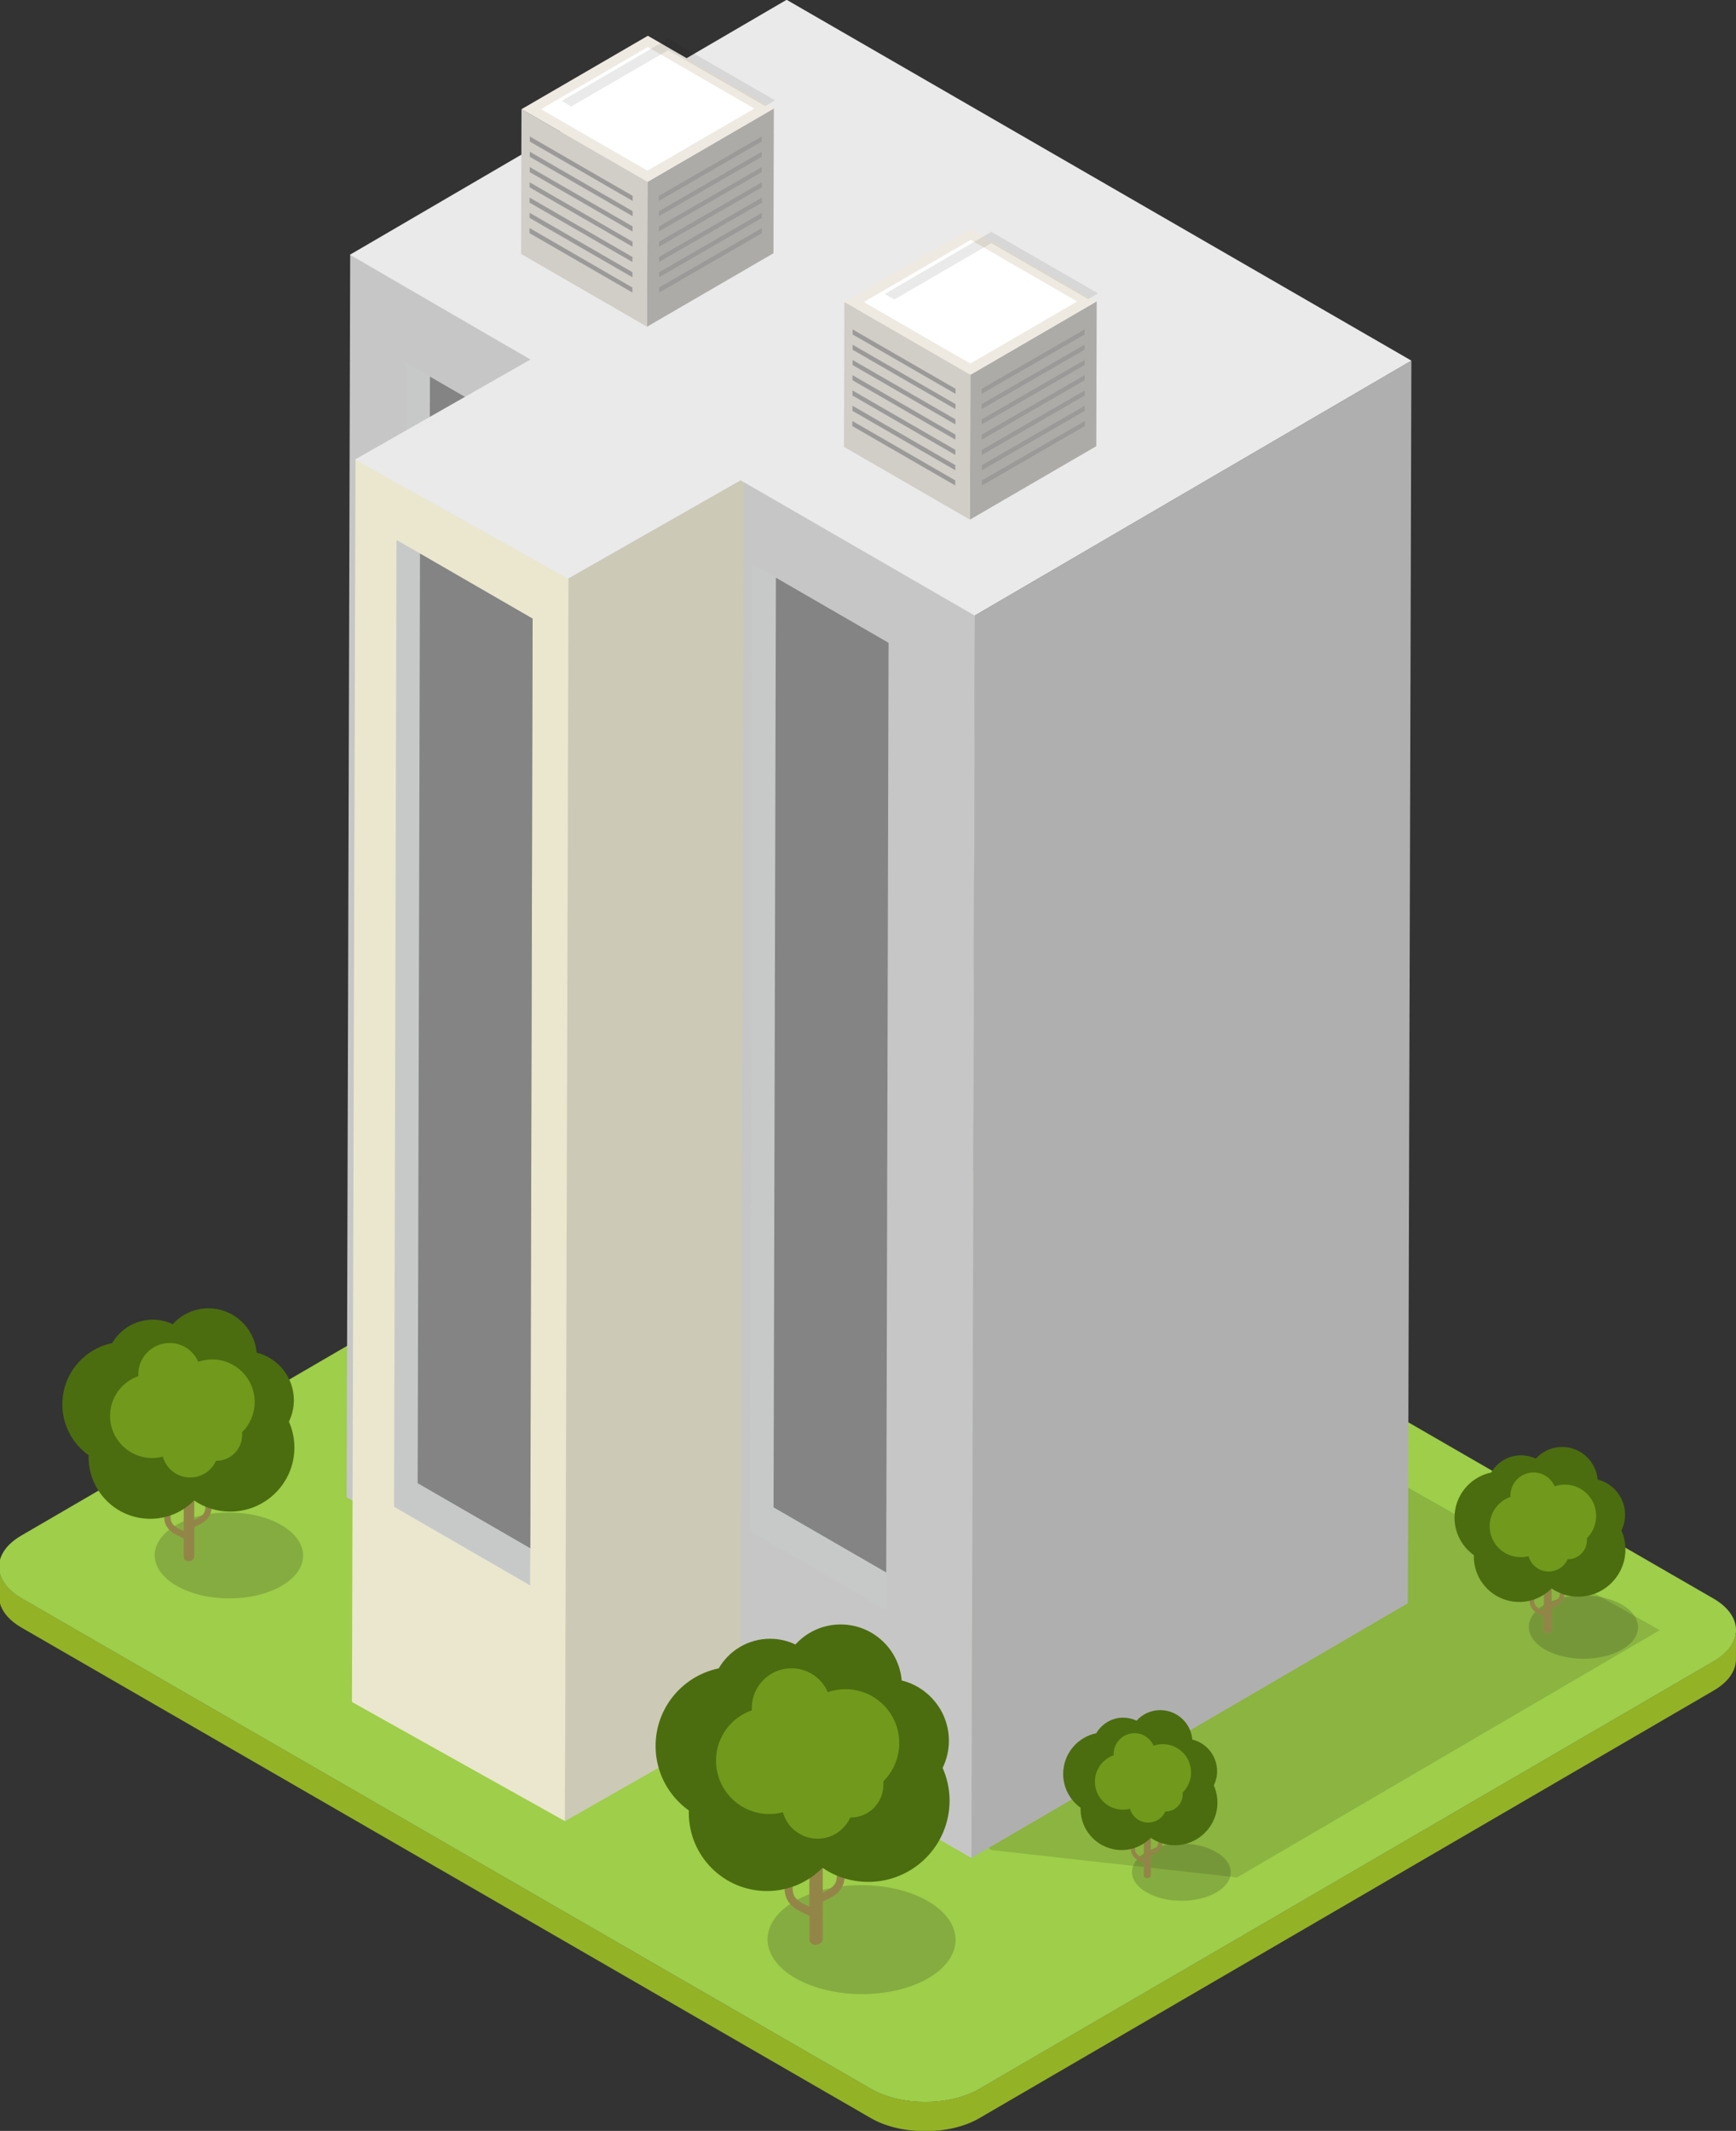 <?xml version="1.0" encoding="UTF-8" standalone="no"?>
<!-- Created with Inkscape (http://www.inkscape.org/) -->

<svg
   xmlns:dc="http://purl.org/dc/elements/1.1/"
   xmlns:cc="http://creativecommons.org/ns#"
   xmlns:rdf="http://www.w3.org/1999/02/22-rdf-syntax-ns#"
   xmlns:svg="http://www.w3.org/2000/svg"
   xmlns="http://www.w3.org/2000/svg"
   xmlns:sodipodi="http://sodipodi.sourceforge.net/DTD/sodipodi-0.dtd"
   xmlns:inkscape="http://www.inkscape.org/namespaces/inkscape"
   width="48.874mm"
   height="59.975mm"
   viewBox="0 0 48.874 59.975"
   version="1.1"
   id="svg7849"
   inkscape:version="0.92.3 (2405546, 2018-03-11)"
   sodipodi:docname="apartemant-4.svg">
  <rect x="0" y="0" width="48.874" height="59.975" fill="#333333" stroke="none"/>
  <defs
     id="defs7843">
    <clipPath
       clipPathUnits="userSpaceOnUse"
       id="clipPath268371">
      <path
         d="m 2638.13,1022.34 h 17.02 v -5.39 h -17.02 z"
         id="path268369"
         inkscape:connector-curvature="0" />
    </clipPath>
    <clipPath
       clipPathUnits="userSpaceOnUse"
       id="clipPath268283">
      <path
         d="m 2612.37,1037.73 h 17.01 v -5.39 h -17.01 z"
         id="path268281"
         inkscape:connector-curvature="0" />
    </clipPath>
    <clipPath
       clipPathUnits="userSpaceOnUse"
       id="clipPath268175">
      <path
         d="m 2657.86,893.833 h 7.86 v -4.559 h -7.86 z"
         id="path268173"
         inkscape:connector-curvature="0" />
    </clipPath>
    <clipPath
       clipPathUnits="userSpaceOnUse"
       id="clipPath268139">
      <path
         d="m 2579.91,920.235 h 11.84 v -6.852 h -11.84 z"
         id="path268137"
         inkscape:connector-curvature="0" />
    </clipPath>
    <clipPath
       clipPathUnits="userSpaceOnUse"
       id="clipPath268103">
      <path
         d="m 2689.5,913.62 h 8.71 v -5.049 h -8.71 z"
         id="path268101"
         inkscape:connector-curvature="0" />
    </clipPath>
    <clipPath
       clipPathUnits="userSpaceOnUse"
       id="clipPath268067">
      <path
         d="m 2628.79,890.519 h 14.99 v -8.686 h -14.99 z"
         id="path268065"
         inkscape:connector-curvature="0" />
    </clipPath>
    <clipPath
       clipPathUnits="userSpaceOnUse"
       id="clipPath268007">
      <path
         d="m 2624.01,930.389 h 75.93 v -39.254 h -75.93 z"
         id="path268005"
         inkscape:connector-curvature="0" />
    </clipPath>
  </defs>
  <sodipodi:namedview
     id="base"
     pagecolor="#ffffff"
     bordercolor="#666666"
     borderopacity="1.0"
     inkscape:pageopacity="0.0"
     inkscape:pageshadow="2"
     inkscape:zoom="0.35"
     inkscape:cx="-414.78219"
     inkscape:cy="130.48182"
     inkscape:document-units="mm"
     inkscape:current-layer="layer1"
     showgrid="false"
     fit-margin-top="0"
     fit-margin-left="0"
     fit-margin-right="0"
     fit-margin-bottom="0"
     inkscape:window-width="1366"
     inkscape:window-height="716"
     inkscape:window-x="-8"
     inkscape:window-y="-8"
     inkscape:window-maximized="1" />
  <g
     inkscape:label="Layer 1"
     inkscape:groupmode="layer"
     id="layer1"
     transform="translate(-32.259,-123.381)">
    <g
       id="g267993"
       transform="matrix(0.353,0,0,-0.353,80.507,170.136)">
      <path
         d="m 0,0 -58.568,-34.098 c -2.377,-1.382 -6.246,-1.382 -8.639,0 l -67.746,39.112 c -1.206,0.697 -1.807,1.609 -1.803,2.521 l -0.009,-2.342 c -0.003,-0.908 0.601,-1.822 1.802,-2.517 l 67.75,-39.115 c 2.395,-1.381 6.259,-1.381 8.637,0 l 58.569,34.097 c 1.185,0.686 1.775,1.586 1.777,2.485 L 1.776,2.484 C 1.772,1.582 1.18,0.688 0,0"
         style="fill:#94b226;fill-opacity:1;fill-rule:nonzero;stroke:none"
         id="path267995"
         inkscape:connector-curvature="0" />
    </g>
    <g
       id="g267997"
       transform="matrix(0.353,0,0,-0.353,80.497,168.372)">
      <path
         d="M 0,0 C 2.392,-1.381 2.407,-3.621 0.028,-5.002 L -58.54,-39.1 c -2.377,-1.382 -6.246,-1.382 -8.639,0 l -67.746,39.112 c -2.392,1.384 -2.406,3.623 -0.03,5.006 l 58.569,34.095 c 2.38,1.383 6.246,1.383 8.637,0 z"
         style="fill:#9ece4a;fill-opacity:1;fill-rule:nonzero;stroke:none"
         id="path267999"
         inkscape:connector-curvature="0" />
    </g>
    <g
       transform="matrix(0.353,0,0,-0.353,-874.094,490.793)"
       id="g268001">
      <g
         id="g268003" />
      <g
         id="g268015">
        <g
           clip-path="url(#clipPath268007)"
           id="g268013"
           style="opacity:0.13">
          <g
             transform="translate(2699.936,910.848)"
             id="g268011">
            <path
               d="m 0,0 -33.705,-19.713 -19.559,2.18 -22.662,12.929 41.433,24.145 z"
               style="fill:#060606;fill-opacity:1;fill-rule:nonzero;stroke:none"
               id="path268009"
               inkscape:connector-curvature="0" />
          </g>
        </g>
      </g>
    </g>
    <g
       id="g268017"
       transform="matrix(0.353,0,0,-0.353,71.994,133.531)">
      <path
         d="m 0,0 -0.281,-99.076 -34.831,-20.328 0.278,99.074 z"
         style="fill:#afafaf;fill-opacity:1;fill-rule:nonzero;stroke:none"
         id="path268019"
         inkscape:connector-curvature="0" />
    </g>
    <g
       id="g268021"
       transform="matrix(0.353,0,0,-0.353,59.706,140.703)">
      <path
         d="m 0,0 -0.278,-99.074 -49.829,28.767 0.282,99.077 z"
         style="fill:#c6c6c6;fill-opacity:1;fill-rule:nonzero;stroke:none"
         id="path268023"
         inkscape:connector-curvature="0" />
    </g>
    <g
       id="g268025"
       transform="matrix(0.353,0,0,-0.353,47.533,135.813)">
      <path
         d="m 0,0 -0.192,-77.088 -10.858,6.275 0.196,77.086 z"
         style="fill:#c7c9c9;fill-opacity:1;fill-rule:nonzero;stroke:none"
         id="path268027"
         inkscape:connector-curvature="0" />
    </g>
    <g
       id="g268029"
       transform="matrix(0.353,0,0,-0.353,44.363,133.981)">
      <path
         d="m 0,0 -0.186,-74.125 8.984,-5.191 0.185,74.123 z"
         style="fill:#848484;fill-opacity:1;fill-rule:nonzero;stroke:none"
         id="path268031"
         inkscape:connector-curvature="0" />
    </g>
    <g
       id="g268033"
       transform="matrix(0.353,0,0,-0.353,57.273,141.474)">
      <path
         d="m 0,0 -0.2,-77.082 -10.851,6.273 0.195,77.086 z"
         style="fill:#c7c9c9;fill-opacity:1;fill-rule:nonzero;stroke:none"
         id="path268035"
         inkscape:connector-curvature="0" />
    </g>
    <g
       id="g268037"
       transform="matrix(0.353,0,0,-0.353,54.103,139.64)">
      <path
         d="m 0,0 -0.188,-74.125 8.987,-5.193 0.187,74.125 z"
         style="fill:#848484;fill-opacity:1;fill-rule:nonzero;stroke:none"
         id="path268039"
         inkscape:connector-curvature="0" />
    </g>
    <g
       id="g268041"
       transform="matrix(0.353,0,0,-0.353,53.202,136.851)">
      <path
         d="m 0,0 -0.279,-99.074 -13.998,-7.979 0.281,99.078 z"
         style="fill:#ccc9b6;fill-opacity:1;fill-rule:nonzero;stroke:none"
         id="path268043"
         inkscape:connector-curvature="0" />
    </g>
    <g
       id="g268045"
       transform="matrix(0.353,0,0,-0.353,48.264,139.664)">
      <path
         d="m 0,0 -0.281,-99.078 -16.99,9.502 0.283,99.074 z"
         style="fill:#eae7ce;fill-opacity:1;fill-rule:nonzero;stroke:none"
         id="path268047"
         inkscape:connector-curvature="0" />
    </g>
    <g
       id="g268049"
       transform="matrix(0.353,0,0,-0.353,71.994,133.531)">
      <path
         d="m 0,0 -49.828,28.77 -34.831,-20.331 14.401,-8.351 -13.996,-7.977 16.988,-9.498 13.761,7.84 18.671,-10.783 z"
         style="fill:#eaeaea;fill-opacity:1;fill-rule:nonzero;stroke:none"
         id="path268051"
         inkscape:connector-curvature="0" />
    </g>
    <g
       id="g268053"
       transform="matrix(0.353,0,0,-0.353,47.253,140.792)">
      <path
         d="m 0,0 -0.195,-77.086 -10.856,6.273 0.197,77.086 z"
         style="fill:#c7c9c9;fill-opacity:1;fill-rule:nonzero;stroke:none"
         id="path268055"
         inkscape:connector-curvature="0" />
    </g>
    <g
       id="g268057"
       transform="matrix(0.353,0,0,-0.353,44.083,138.96)">
      <path
         d="m 0,0 -0.187,-74.125 8.986,-5.191 0.185,74.125 z"
         style="fill:#848484;fill-opacity:1;fill-rule:nonzero;stroke:none"
         id="path268059"
         inkscape:connector-curvature="0" />
    </g>
    <g
       transform="matrix(0.353,0,0,-0.353,-874.094,490.793)"
       id="g268061">
      <g
         id="g268063" />
      <g
         id="g268075">
        <g
           clip-path="url(#clipPath268067)"
           id="g268073"
           style="opacity:0.19">
          <g
             transform="translate(2641.568,889.248)"
             id="g268071">
            <path
               d="m 0,0 c 2.932,-1.695 2.958,-4.447 0.035,-6.15 -2.917,-1.692 -7.663,-1.684 -10.598,0.007 -2.935,1.696 -2.96,4.448 -0.042,6.143 C -7.683,1.697 -2.934,1.691 0,0"
               style="fill:#181816;fill-opacity:1;fill-rule:nonzero;stroke:none"
               id="path268069"
               inkscape:connector-curvature="0" />
          </g>
        </g>
      </g>
    </g>
    <g
       id="g268077"
       transform="matrix(0.353,0,0,-0.353,55.047,177.968)">
      <path
         d="m 0,0 c 0.024,-0.617 1.051,-0.525 1.058,0.055 l 0.006,10.898 c -0.001,0.315 -0.237,0.568 -0.537,0.568 -0.283,0 -0.522,-0.253 -0.518,-0.568 L -0.009,2.771 C -0.009,2.75 -0.003,2.727 0,2.699 Z"
         style="fill:#938548;fill-opacity:1;fill-rule:nonzero;stroke:none"
         id="path268079"
         inkscape:connector-curvature="0" />
    </g>
    <g
       id="g268081"
       transform="matrix(0.353,0,0,-0.353,55.818,175.399)">
      <path
         d="m 0,0 v -1.881 c 0.029,-0.803 -0.07,-1.021 -0.622,-1.412 l -1.022,-0.518 0.286,-0.572 1.037,0.528 c 0.888,0.587 0.959,1.216 0.959,1.978 V 0 Z"
         style="fill:#938548;fill-opacity:1;fill-rule:nonzero;stroke:none"
         id="path268083"
         inkscape:connector-curvature="0" />
    </g>
    <g
       id="g268085"
       transform="matrix(0.353,0,0,-0.353,54.575,176.407)">
      <path
         d="M 0,0 V 1.947 H -0.662 V 0 c 0,-0.789 0.075,-1.439 1.006,-2.051 L 1.405,-2.584 1.698,-1.992 0.66,-1.475 C 0.071,-1.057 -0.031,-0.838 0,0"
         style="fill:#938548;fill-opacity:1;fill-rule:nonzero;stroke:none"
         id="path268087"
         inkscape:connector-curvature="0" />
    </g>
    <g
       id="g268089"
       transform="matrix(0.353,0,0,-0.353,58.797,173.14)">
      <path
         d="m 0,0 c 0.317,0.654 0.5,1.383 0.5,2.16 0,2.326 -1.602,4.278 -3.764,4.813 -0.215,2.498 -2.312,4.466 -4.872,4.466 -1.429,0 -2.711,-0.617 -3.604,-1.597 -0.614,0.291 -1.297,0.455 -2.02,0.455 -1.754,0 -3.279,-0.949 -4.097,-2.359 -2.875,-0.598 -5.036,-3.143 -5.036,-6.19 0,-2.127 1.05,-4 2.659,-5.148 -0.002,-0.063 -0.009,-0.118 -0.009,-0.178 0,-3.447 2.786,-6.238 6.233,-6.238 1.733,0 3.3,0.709 4.431,1.853 1.038,-0.711 2.297,-1.125 3.65,-1.125 3.575,0 6.483,2.899 6.483,6.477 0,0.929 -0.2,1.81 -0.554,2.611"
         style="fill:#4b6d0f;fill-opacity:1;fill-rule:nonzero;stroke:none"
         id="path268091"
         inkscape:connector-curvature="0" />
    </g>
    <g
       id="g268093"
       transform="matrix(0.353,0,0,-0.353,57.576,172.44)">
      <path
         d="m 0,0 c 0,2.379 -1.922,4.297 -4.3,4.297 -0.488,0 -0.958,-0.088 -1.402,-0.236 -0.484,1.121 -1.595,1.9 -2.893,1.9 -1.747,0 -3.166,-1.418 -3.166,-3.166 0,-0.057 0.006,-0.123 0.006,-0.182 -1.669,-0.578 -2.859,-2.158 -2.859,-4.017 0,-2.35 1.903,-4.258 4.255,-4.258 0.374,0 0.737,0.051 1.079,0.141 0.333,-1.215 1.446,-2.106 2.764,-2.106 1.161,0 2.162,0.693 2.61,1.688 0.011,-0.002 0.021,-0.002 0.034,-0.002 1.424,0 2.577,1.142 2.605,2.556 v 0.336 C -0.483,-2.268 0,-1.189 0,0"
         style="fill:#71991c;fill-opacity:1;fill-rule:nonzero;stroke:none"
         id="path268095"
         inkscape:connector-curvature="0" />
    </g>
    <g
       transform="matrix(0.353,0,0,-0.353,-874.094,490.793)"
       id="g268097">
      <g
         id="g268099" />
      <g
         id="g268111">
        <g
           clip-path="url(#clipPath268103)"
           id="g268109"
           style="opacity:0.19">
          <g
             transform="translate(2696.929,912.883)"
             id="g268107">
            <path
               d="M 0,0 C 1.703,-0.986 1.718,-2.586 0.019,-3.576 -1.675,-4.561 -4.435,-4.555 -6.139,-3.572 -7.847,-2.586 -7.864,-0.986 -6.167,0 -4.467,0.984 -1.704,0.98 0,0"
               style="fill:#181816;fill-opacity:1;fill-rule:nonzero;stroke:none"
               id="path268105"
               inkscape:connector-curvature="0" />
          </g>
        </g>
      </g>
    </g>
    <g
       id="g268113"
       transform="matrix(0.353,0,0,-0.353,75.726,169.261)">
      <path
         d="M 0,0 C 0.016,-0.359 0.611,-0.307 0.612,0.031 L 0.62,6.369 C 0.618,6.551 0.481,6.697 0.309,6.697 0.144,6.697 0.003,6.551 0.007,6.367 L -0.005,1.611 C -0.005,1.6 0,1.584 0,1.572 Z"
         style="fill:#938548;fill-opacity:1;fill-rule:nonzero;stroke:none"
         id="path268115"
         inkscape:connector-curvature="0" />
    </g>
    <g
       id="g268117"
       transform="matrix(0.353,0,0,-0.353,76.175,167.768)">
      <path
         d="m 0,0 v -1.096 c 0.015,-0.467 -0.039,-0.593 -0.362,-0.82 l -0.596,-0.303 0.168,-0.328 0.603,0.305 c 0.516,0.342 0.556,0.707 0.556,1.148 V 0 Z"
         style="fill:#938548;fill-opacity:1;fill-rule:nonzero;stroke:none"
         id="path268119"
         inkscape:connector-curvature="0" />
    </g>
    <g
       id="g268121"
       transform="matrix(0.353,0,0,-0.353,75.452,168.355)">
      <path
         d="M 0,0 V 1.133 H -0.387 V 0 c 0,-0.457 0.043,-0.838 0.587,-1.191 l 0.615,-0.311 0.171,0.344 -0.603,0.303 C 0.04,-0.613 -0.019,-0.486 0,0"
         style="fill:#938548;fill-opacity:1;fill-rule:nonzero;stroke:none"
         id="path268123"
         inkscape:connector-curvature="0" />
    </g>
    <g
       id="g268125"
       transform="matrix(0.353,0,0,-0.353,77.907,166.454)">
      <path
         d="M 0,0 C 0.186,0.377 0.292,0.803 0.292,1.254 0.292,2.607 -0.64,3.74 -1.897,4.053 -2.023,5.504 -3.242,6.65 -4.729,6.65 -5.561,6.65 -6.307,6.291 -6.825,5.723 -7.182,5.889 -7.58,5.984 -8,5.984 c -1.019,0 -1.904,-0.552 -2.384,-1.371 -1.669,-0.347 -2.927,-1.826 -2.927,-3.597 0,-1.237 0.611,-2.327 1.547,-2.993 -0.003,-0.037 -0.006,-0.068 -0.006,-0.105 0,-2.004 1.62,-3.627 3.624,-3.627 1.007,0 1.917,0.414 2.577,1.078 0.602,-0.414 1.335,-0.654 2.123,-0.654 2.076,0 3.766,1.685 3.766,3.764 C 0.32,-0.98 0.205,-0.469 0,0"
         style="fill:#4b6d0f;fill-opacity:1;fill-rule:nonzero;stroke:none"
         id="path268127"
         inkscape:connector-curvature="0" />
    </g>
    <g
       id="g268129"
       transform="matrix(0.353,0,0,-0.353,77.196,166.048)">
      <path
         d="m 0,0 c 0,1.383 -1.116,2.5 -2.497,2.5 -0.283,0 -0.557,-0.051 -0.816,-0.137 -0.282,0.653 -0.926,1.104 -1.682,1.104 -1.015,0 -1.842,-0.822 -1.842,-1.84 0,-0.035 0.004,-0.07 0.004,-0.107 -0.969,-0.336 -1.661,-1.256 -1.661,-2.336 0,-1.366 1.105,-2.473 2.472,-2.473 0.217,0 0.43,0.027 0.628,0.08 0.195,-0.705 0.841,-1.223 1.606,-1.223 0.676,0 1.257,0.403 1.518,0.981 0.007,-0.002 0.013,-0.002 0.019,-0.002 0.83,0 1.5,0.664 1.517,1.488 V -1.77 C -0.277,-1.318 0,-0.691 0,0"
         style="fill:#71991c;fill-opacity:1;fill-rule:nonzero;stroke:none"
         id="path268131"
         inkscape:connector-curvature="0" />
    </g>
    <g
       transform="matrix(0.353,0,0,-0.353,-874.094,490.793)"
       id="g268133">
      <g
         id="g268135" />
      <g
         id="g268147">
        <g
           clip-path="url(#clipPath268139)"
           id="g268145"
           style="opacity:0.19">
          <g
             transform="translate(2589.998,919.234)"
             id="g268143">
            <path
               d="m 0,0 c 2.313,-1.338 2.337,-3.512 0.029,-4.854 -2.302,-1.335 -6.05,-1.328 -8.364,0.006 -2.319,1.336 -2.339,3.51 -0.032,4.848 2.304,1.336 6.055,1.332 8.367,0"
               style="fill:#181816;fill-opacity:1;fill-rule:nonzero;stroke:none"
               id="path268141"
               inkscape:connector-curvature="0" />
          </g>
        </g>
      </g>
    </g>
    <g
       id="g268149"
       transform="matrix(0.353,0,0,-0.353,37.432,167.204)">
      <path
         d="M 0,0 C 0.021,-0.486 0.831,-0.414 0.836,0.043 L 0.842,8.646 C 0.842,8.895 0.654,9.094 0.42,9.094 0.197,9.094 0.006,8.895 0.011,8.645 L -0.004,2.188 C -0.004,2.172 0,2.15 0,2.133 Z"
         style="fill:#938548;fill-opacity:1;fill-rule:nonzero;stroke:none"
         id="path268151"
         inkscape:connector-curvature="0" />
    </g>
    <g
       id="g268153"
       transform="matrix(0.353,0,0,-0.353,38.042,165.176)">
      <path
         d="M 0,0 V -1.484 C 0.021,-2.119 -0.056,-2.291 -0.491,-2.6 l -0.809,-0.41 0.227,-0.449 0.818,0.416 c 0.704,0.465 0.758,0.959 0.758,1.559 V 0 Z"
         style="fill:#938548;fill-opacity:1;fill-rule:nonzero;stroke:none"
         id="path268155"
         inkscape:connector-curvature="0" />
    </g>
    <g
       id="g268157"
       transform="matrix(0.353,0,0,-0.353,37.061,165.972)">
      <path
         d="M 0,0 V 1.535 H -0.521 V 0 c 0,-0.623 0.056,-1.139 0.791,-1.619 l 0.838,-0.42 0.231,0.465 -0.819,0.412 C 0.056,-0.834 -0.024,-0.66 0,0"
         style="fill:#938548;fill-opacity:1;fill-rule:nonzero;stroke:none"
         id="path268159"
         inkscape:connector-curvature="0" />
    </g>
    <g
       id="g268161"
       transform="matrix(0.353,0,0,-0.353,40.393,163.394)">
      <path
         d="m 0,0 c 0.25,0.518 0.395,1.094 0.395,1.705 0,1.838 -1.263,3.377 -2.971,3.799 -0.17,1.975 -1.826,3.529 -3.844,3.529 -1.129,0 -2.141,-0.49 -2.847,-1.263 -0.486,0.228 -1.022,0.359 -1.592,0.359 -1.385,0 -2.588,-0.752 -3.237,-1.867 -2.269,-0.467 -3.973,-2.475 -3.973,-4.883 0,-1.678 0.829,-3.158 2.098,-4.061 -0.003,-0.048 -0.007,-0.093 -0.007,-0.14 0,-2.723 2.2,-4.924 4.919,-4.924 1.37,0 2.607,0.558 3.497,1.461 0.822,-0.561 1.813,-0.887 2.883,-0.887 2.82,0 5.116,2.287 5.116,5.111 C 0.437,-1.326 0.278,-0.631 0,0"
         style="fill:#4b6d0f;fill-opacity:1;fill-rule:nonzero;stroke:none"
         id="path268163"
         inkscape:connector-curvature="0" />
    </g>
    <g
       id="g268165"
       transform="matrix(0.353,0,0,-0.353,39.429,162.841)">
      <path
         d="m 0,0 c 0,1.875 -1.517,3.393 -3.391,3.393 -0.388,0 -0.76,-0.071 -1.109,-0.188 -0.382,0.887 -1.259,1.5 -2.284,1.5 -1.377,0 -2.499,-1.119 -2.499,-2.498 0,-0.049 0.005,-0.098 0.005,-0.144 -1.314,-0.459 -2.256,-1.706 -2.256,-3.172 0,-1.856 1.503,-3.358 3.355,-3.358 0.298,0 0.587,0.037 0.854,0.11 0.264,-0.959 1.141,-1.663 2.182,-1.663 0.916,0 1.705,0.545 2.061,1.332 0.006,-0.001 0.016,-0.001 0.024,-0.001 1.124,0 2.037,0.902 2.059,2.019 v 0.264 C -0.379,-1.791 0,-0.939 0,0"
         style="fill:#71991c;fill-opacity:1;fill-rule:nonzero;stroke:none"
         id="path268167"
         inkscape:connector-curvature="0" />
    </g>
    <g
       transform="matrix(0.353,0,0,-0.353,-874.094,490.793)"
       id="g268169">
      <g
         id="g268171" />
      <g
         id="g268183">
        <g
           clip-path="url(#clipPath268175)"
           id="g268181"
           style="opacity:0.19">
          <g
             transform="translate(2664.562,893.166)"
             id="g268179">
            <path
               d="M 0,0 C 1.54,-0.891 1.553,-2.334 0.021,-3.227 -1.513,-4.117 -4.004,-4.111 -5.542,-3.223 -7.083,-2.334 -7.098,-0.891 -5.563,0 -4.033,0.891 -1.538,0.889 0,0"
               style="fill:#181816;fill-opacity:1;fill-rule:nonzero;stroke:none"
               id="path268177"
               inkscape:connector-curvature="0" />
          </g>
        </g>
      </g>
    </g>
    <g
       id="g268185"
       transform="matrix(0.353,0,0,-0.353,64.464,176.166)">
      <path
         d="M 0,0 C 0.013,-0.328 0.551,-0.277 0.554,0.027 L 0.558,5.746 C 0.555,5.91 0.432,6.045 0.277,6.045 0.127,6.045 0,5.91 0.005,5.746 L -0.006,1.453 C -0.006,1.441 -0.002,1.43 0,1.416 Z"
         style="fill:#938548;fill-opacity:1;fill-rule:nonzero;stroke:none"
         id="path268187"
         inkscape:connector-curvature="0" />
    </g>
    <g
       id="g268189"
       transform="matrix(0.353,0,0,-0.353,64.868,174.818)">
      <path
         d="M 0,0 V -0.988 C 0.013,-1.41 -0.034,-1.523 -0.326,-1.73 l -0.536,-0.272 0.148,-0.299 0.546,0.278 c 0.466,0.308 0.502,0.636 0.502,1.037 V 0 Z"
         style="fill:#938548;fill-opacity:1;fill-rule:nonzero;stroke:none"
         id="path268191"
         inkscape:connector-curvature="0" />
    </g>
    <g
       id="g268193"
       transform="matrix(0.353,0,0,-0.353,64.215,175.348)">
      <path
         d="M 0,0 V 1.021 H -0.347 V 0 c 0,-0.412 0.039,-0.756 0.53,-1.076 l 0.554,-0.279 0.157,0.31 -0.548,0.274 C 0.037,-0.553 -0.015,-0.439 0,0"
         style="fill:#938548;fill-opacity:1;fill-rule:nonzero;stroke:none"
         id="path268195"
         inkscape:connector-curvature="0" />
    </g>
    <g
       id="g268197"
       transform="matrix(0.353,0,0,-0.353,66.431,173.633)">
      <path
         d="m 0,0 c 0.168,0.342 0.263,0.725 0.263,1.133 0,1.222 -0.839,2.246 -1.974,2.525 -0.114,1.313 -1.213,2.346 -2.557,2.346 -0.751,0 -1.422,-0.324 -1.89,-0.84 -0.323,0.152 -0.683,0.24 -1.061,0.24 -0.919,0 -1.721,-0.5 -2.152,-1.24 -1.509,-0.312 -2.641,-1.646 -2.641,-3.248 0,-1.115 0.551,-2.1 1.396,-2.701 -0.004,-0.031 -0.008,-0.061 -0.008,-0.094 0,-1.807 1.466,-3.273 3.274,-3.273 0.909,0 1.731,0.373 2.323,0.972 0.546,-0.371 1.206,-0.59 1.916,-0.59 1.877,0 3.4,1.522 3.4,3.399 C 0.289,-0.883 0.187,-0.422 0,0"
         style="fill:#4b6d0f;fill-opacity:1;fill-rule:nonzero;stroke:none"
         id="path268199"
         inkscape:connector-curvature="0" />
    </g>
    <g
       id="g268201"
       transform="matrix(0.353,0,0,-0.353,65.791,173.267)">
      <path
         d="m 0,0 c 0,1.248 -1.009,2.256 -2.255,2.256 -0.258,0 -0.504,-0.045 -0.735,-0.123 -0.257,0.588 -0.842,0.996 -1.52,0.996 -0.918,0 -1.664,-0.742 -1.664,-1.66 0,-0.03 0.004,-0.065 0.006,-0.096 -0.875,-0.305 -1.5,-1.135 -1.5,-2.109 0,-1.233 0.997,-2.235 2.229,-2.235 0.199,0 0.389,0.028 0.568,0.075 C -4.696,-3.533 -4.112,-4 -3.42,-4 c 0.609,0 1.134,0.363 1.371,0.883 h 0.018 c 0.746,0 1.351,0.601 1.367,1.344 V -1.6 C -0.254,-1.188 0,-0.623 0,0"
         style="fill:#71991c;fill-opacity:1;fill-rule:nonzero;stroke:none"
         id="path268203"
         inkscape:connector-curvature="0" />
    </g>
    <g
       id="g268205"
       transform="matrix(0.353,0,0,-0.353,50.487,128.499)">
      <path
         d="M 0,0 10.08,5.854 10.049,-5.695 -0.032,-11.551 Z"
         style="fill:#adaba8;fill-opacity:1;fill-rule:nonzero;stroke:none"
         id="path268207"
         inkscape:connector-curvature="0" />
    </g>
    <g
       id="g268209"
       transform="matrix(0.353,0,0,-0.353,47.218,126.452)">
      <path
         d="M 0,0 9.299,5.402 18.568,0.051 9.269,-5.354 Z"
         style="fill:#ffffff;fill-opacity:1;fill-rule:nonzero;stroke:none"
         id="path268211"
         inkscape:connector-curvature="0" />
    </g>
    <g
       id="g268213"
       transform="matrix(0.353,0,0,-0.353,50.498,124.388)">
      <path
         d="m 0,0 -10.078,-5.855 10.048,-5.799 10.08,5.853 z m 0,-0.896 8.489,-4.907 -8.519,-4.951 -8.491,4.902 z"
         style="fill:#efeae1;fill-opacity:1;fill-rule:nonzero;stroke:none"
         id="path268215"
         inkscape:connector-curvature="0" />
    </g>
    <g
       id="g268217"
       transform="matrix(0.353,0,0,-0.353,50.487,128.499)">
      <path
         d="m 0,0 -0.032,-11.551 -10.045,5.805 0.029,11.545 z"
         style="fill:#d1cdc7;fill-opacity:1;fill-rule:nonzero;stroke:none"
         id="path268219"
         inkscape:connector-curvature="0" />
    </g>
    <g
       id="g268221"
       transform="matrix(0.353,0,0,-0.353,47.173,128.225)">
      <path
         d="M 0,0 V 0.402 L 8.202,-4.332 8.2,-4.734 Z"
         style="fill:#9b9a98;fill-opacity:1;fill-rule:nonzero;stroke:none"
         id="path268223"
         inkscape:connector-curvature="0" />
    </g>
    <g
       id="g268225"
       transform="matrix(0.353,0,0,-0.353,47.167,129.943)">
      <path
         d="m 0,0 0.004,0.404 8.2,-4.738 v -0.402 z"
         style="fill:#9b9a98;fill-opacity:1;fill-rule:nonzero;stroke:none"
         id="path268227"
         inkscape:connector-curvature="0" />
    </g>
    <g
       id="g268229"
       transform="matrix(0.353,0,0,-0.353,47.169,129.514)">
      <path
         d="M 0,0 0.002,0.406 8.203,-4.332 V -4.736 Z"
         style="fill:#9b9a98;fill-opacity:1;fill-rule:nonzero;stroke:none"
         id="path268231"
         inkscape:connector-curvature="0" />
    </g>
    <g
       id="g268233"
       transform="matrix(0.353,0,0,-0.353,47.169,129.085)">
      <path
         d="m 0,0 v 0.404 l 8.205,-4.736 -0.002,-0.4 z"
         style="fill:#9b9a98;fill-opacity:1;fill-rule:nonzero;stroke:none"
         id="path268235"
         inkscape:connector-curvature="0" />
    </g>
    <g
       id="g268237"
       transform="matrix(0.353,0,0,-0.353,47.17,128.654)">
      <path
         d="m 0,0 v 0.402 l 8.207,-4.736 v -0.4 z"
         style="fill:#9b9a98;fill-opacity:1;fill-rule:nonzero;stroke:none"
         id="path268239"
         inkscape:connector-curvature="0" />
    </g>
    <g
       id="g268241"
       transform="matrix(0.353,0,0,-0.353,47.175,127.795)">
      <path
         d="m 0,0 v 0.404 l 8.202,-4.738 v -0.4 z"
         style="fill:#9b9a98;fill-opacity:1;fill-rule:nonzero;stroke:none"
         id="path268243"
         inkscape:connector-curvature="0" />
    </g>
    <g
       id="g268245"
       transform="matrix(0.353,0,0,-0.353,47.175,127.365)">
      <path
         d="M 0,0 V 0.402 L 8.203,-4.332 8.201,-4.736 Z"
         style="fill:#9b9a98;fill-opacity:1;fill-rule:nonzero;stroke:none"
         id="path268247"
         inkscape:connector-curvature="0" />
    </g>
    <g
       id="g268249"
       transform="matrix(0.353,0,0,-0.353,53.705,128.225)">
      <path
         d="M 0,0 V 0.402 L -8.203,-4.332 V -4.734 Z"
         style="fill:#9b9a98;fill-opacity:1;fill-rule:nonzero;stroke:none"
         id="path268251"
         inkscape:connector-curvature="0" />
    </g>
    <g
       id="g268253"
       transform="matrix(0.353,0,0,-0.353,53.712,129.943)">
      <path
         d="M 0,0 -0.004,0.404 -8.21,-4.334 -8.206,-4.74 Z"
         style="fill:#9b9a98;fill-opacity:1;fill-rule:nonzero;stroke:none"
         id="path268255"
         inkscape:connector-curvature="0" />
    </g>
    <g
       id="g268257"
       transform="matrix(0.353,0,0,-0.353,53.71,129.514)">
      <path
         d="M 0,0 -0.004,0.406 -8.206,-4.332 V -4.736 Z"
         style="fill:#9b9a98;fill-opacity:1;fill-rule:nonzero;stroke:none"
         id="path268259"
         inkscape:connector-curvature="0" />
    </g>
    <g
       id="g268261"
       transform="matrix(0.353,0,0,-0.353,53.709,129.085)">
      <path
         d="m 0,0 v 0.404 l -8.204,-4.736 v -0.4 z"
         style="fill:#9b9a98;fill-opacity:1;fill-rule:nonzero;stroke:none"
         id="path268263"
         inkscape:connector-curvature="0" />
    </g>
    <g
       id="g268265"
       transform="matrix(0.353,0,0,-0.353,53.708,128.654)">
      <path
         d="m 0,0 v 0.402 l -8.205,-4.736 v -0.4 z"
         style="fill:#9b9a98;fill-opacity:1;fill-rule:nonzero;stroke:none"
         id="path268267"
         inkscape:connector-curvature="0" />
    </g>
    <g
       id="g268269"
       transform="matrix(0.353,0,0,-0.353,53.704,127.795)">
      <path
         d="m 0,0 v 0.404 l -8.202,-4.738 v -0.4 z"
         style="fill:#9b9a98;fill-opacity:1;fill-rule:nonzero;stroke:none"
         id="path268271"
         inkscape:connector-curvature="0" />
    </g>
    <g
       id="g268273"
       transform="matrix(0.353,0,0,-0.353,53.704,127.365)">
      <path
         d="m 0,0 -0.002,0.402 -8.205,-4.734 0.002,-0.404 z"
         style="fill:#9b9a98;fill-opacity:1;fill-rule:nonzero;stroke:none"
         id="path268275"
         inkscape:connector-curvature="0" />
    </g>
    <g
       transform="matrix(0.353,0,0,-0.353,-874.094,490.793)"
       id="g268277">
      <g
         id="g268279" />
      <g
         id="g268291">
        <g
           clip-path="url(#clipPath268283)"
           id="g268289"
           style="opacity:0.09">
          <g
             transform="translate(2620.868,1036.83)"
             id="g268287">
            <path
               d="m 0,0 7.728,-4.463 0.786,0.461 -8.515,4.906 -8.496,-4.955 0.764,-0.439 z"
               style="fill:#111111;fill-opacity:1;fill-rule:nonzero;stroke:none"
               id="path268285"
               inkscape:connector-curvature="0" />
          </g>
        </g>
      </g>
    </g>
    <g
       id="g268293"
       transform="matrix(0.353,0,0,-0.353,59.577,133.929)">
      <path
         d="M 0,0 10.078,5.857 10.046,-5.695 -0.031,-11.551 Z"
         style="fill:#adaba8;fill-opacity:1;fill-rule:nonzero;stroke:none"
         id="path268295"
         inkscape:connector-curvature="0" />
    </g>
    <g
       id="g268297"
       transform="matrix(0.353,0,0,-0.353,56.307,131.881)">
      <path
         d="M 0,0 9.297,5.402 18.568,0.053 9.27,-5.355 Z"
         style="fill:#ffffff;fill-opacity:1;fill-rule:nonzero;stroke:none"
         id="path268299"
         inkscape:connector-curvature="0" />
    </g>
    <g
       id="g268301"
       transform="matrix(0.353,0,0,-0.353,59.586,129.817)">
      <path
         d="m 0,0 -10.076,-5.855 10.049,-5.801 10.078,5.857 z m 0,-0.898 8.492,-4.907 -8.519,-4.949 -8.493,4.902 z"
         style="fill:#efeae1;fill-opacity:1;fill-rule:nonzero;stroke:none"
         id="path268303"
         inkscape:connector-curvature="0" />
    </g>
    <g
       id="g268305"
       transform="matrix(0.353,0,0,-0.353,59.577,133.929)">
      <path
         d="m 0,0 -0.031,-11.551 -10.048,5.805 0.03,11.547 z"
         style="fill:#d1cdc7;fill-opacity:1;fill-rule:nonzero;stroke:none"
         id="path268307"
         inkscape:connector-curvature="0" />
    </g>
    <g
       id="g268309"
       transform="matrix(0.353,0,0,-0.353,56.262,133.655)">
      <path
         d="M 0,0 V 0.402 L 8.201,-4.33 8.199,-4.736 Z"
         style="fill:#9b9a98;fill-opacity:1;fill-rule:nonzero;stroke:none"
         id="path268311"
         inkscape:connector-curvature="0" />
    </g>
    <g
       id="g268313"
       transform="matrix(0.353,0,0,-0.353,56.255,135.373)">
      <path
         d="M 0,0 0.005,0.402 8.211,-4.332 8.205,-4.734 Z"
         style="fill:#9b9a98;fill-opacity:1;fill-rule:nonzero;stroke:none"
         id="path268315"
         inkscape:connector-curvature="0" />
    </g>
    <g
       id="g268317"
       transform="matrix(0.353,0,0,-0.353,56.258,134.944)">
      <path
         d="M 0,0 0.002,0.406 8.203,-4.33 v -0.406 z"
         style="fill:#9b9a98;fill-opacity:1;fill-rule:nonzero;stroke:none"
         id="path268319"
         inkscape:connector-curvature="0" />
    </g>
    <g
       id="g268321"
       transform="matrix(0.353,0,0,-0.353,56.26,134.514)">
      <path
         d="M 0,0 V 0.404 L 8.201,-4.332 8.198,-4.734 Z"
         style="fill:#9b9a98;fill-opacity:1;fill-rule:nonzero;stroke:none"
         id="path268323"
         inkscape:connector-curvature="0" />
    </g>
    <g
       id="g268325"
       transform="matrix(0.353,0,0,-0.353,56.26,134.083)">
      <path
         d="M 0,0 V 0.402 L 8.205,-4.334 V -4.738 Z"
         style="fill:#9b9a98;fill-opacity:1;fill-rule:nonzero;stroke:none"
         id="path268327"
         inkscape:connector-curvature="0" />
    </g>
    <g
       id="g268329"
       transform="matrix(0.353,0,0,-0.353,56.263,133.225)">
      <path
         d="M 0,0 V 0.402 L 8.201,-4.332 V -4.734 Z"
         style="fill:#9b9a98;fill-opacity:1;fill-rule:nonzero;stroke:none"
         id="path268331"
         inkscape:connector-curvature="0" />
    </g>
    <g
       id="g268333"
       transform="matrix(0.353,0,0,-0.353,56.264,132.795)">
      <path
         d="M 0,0 V 0.4 L 8.206,-4.332 8.202,-4.736 Z"
         style="fill:#9b9a98;fill-opacity:1;fill-rule:nonzero;stroke:none"
         id="path268335"
         inkscape:connector-curvature="0" />
    </g>
    <g
       id="g268337"
       transform="matrix(0.353,0,0,-0.353,62.794,133.655)">
      <path
         d="M 0,0 V 0.402 L -8.202,-4.33 v -0.406 z"
         style="fill:#9b9a98;fill-opacity:1;fill-rule:nonzero;stroke:none"
         id="path268339"
         inkscape:connector-curvature="0" />
    </g>
    <g
       id="g268341"
       transform="matrix(0.353,0,0,-0.353,62.8,135.373)">
      <path
         d="m 0,0 -0.003,0.402 -8.203,-4.734 0.004,-0.406 z"
         style="fill:#9b9a98;fill-opacity:1;fill-rule:nonzero;stroke:none"
         id="path268343"
         inkscape:connector-curvature="0" />
    </g>
    <g
       id="g268345"
       transform="matrix(0.353,0,0,-0.353,62.799,134.944)">
      <path
         d="M 0,0 -0.006,0.406 -8.205,-4.33 v -0.406 z"
         style="fill:#9b9a98;fill-opacity:1;fill-rule:nonzero;stroke:none"
         id="path268347"
         inkscape:connector-curvature="0" />
    </g>
    <g
       id="g268349"
       transform="matrix(0.353,0,0,-0.353,62.796,134.514)">
      <path
         d="m 0,0 v 0.404 l -8.203,-4.736 0.002,-0.402 z"
         style="fill:#9b9a98;fill-opacity:1;fill-rule:nonzero;stroke:none"
         id="path268351"
         inkscape:connector-curvature="0" />
    </g>
    <g
       id="g268353"
       transform="matrix(0.353,0,0,-0.353,62.795,134.083)">
      <path
         d="M 0,0 V 0.402 L -8.202,-4.334 V -4.738 Z"
         style="fill:#9b9a98;fill-opacity:1;fill-rule:nonzero;stroke:none"
         id="path268355"
         inkscape:connector-curvature="0" />
    </g>
    <g
       id="g268357"
       transform="matrix(0.353,0,0,-0.353,62.794,133.225)">
      <path
         d="M 0,0 V 0.402 L -8.205,-4.332 V -4.734 Z"
         style="fill:#9b9a98;fill-opacity:1;fill-rule:nonzero;stroke:none"
         id="path268359"
         inkscape:connector-curvature="0" />
    </g>
    <g
       id="g268361"
       transform="matrix(0.353,0,0,-0.353,62.793,132.795)">
      <path
         d="M 0,0 -0.002,0.4 -8.205,-4.332 V -4.736 Z"
         style="fill:#9b9a98;fill-opacity:1;fill-rule:nonzero;stroke:none"
         id="path268363"
         inkscape:connector-curvature="0" />
    </g>
    <g
       transform="matrix(0.353,0,0,-0.353,-874.094,490.793)"
       id="g268365">
      <g
         id="g268367" />
      <g
         id="g268379">
        <g
           clip-path="url(#clipPath268371)"
           id="g268377"
           style="opacity:0.09">
          <g
             transform="translate(2646.635,1021.439)"
             id="g268375">
            <path
               d="M 0,0 7.725,-4.463 8.512,-4.004 -0.004,0.902 -8.5,-4.051 -7.736,-4.492 Z"
               style="fill:#111111;fill-opacity:1;fill-rule:nonzero;stroke:none"
               id="path268373"
               inkscape:connector-curvature="0" />
          </g>
        </g>
      </g>
    </g>
  </g>
</svg>
